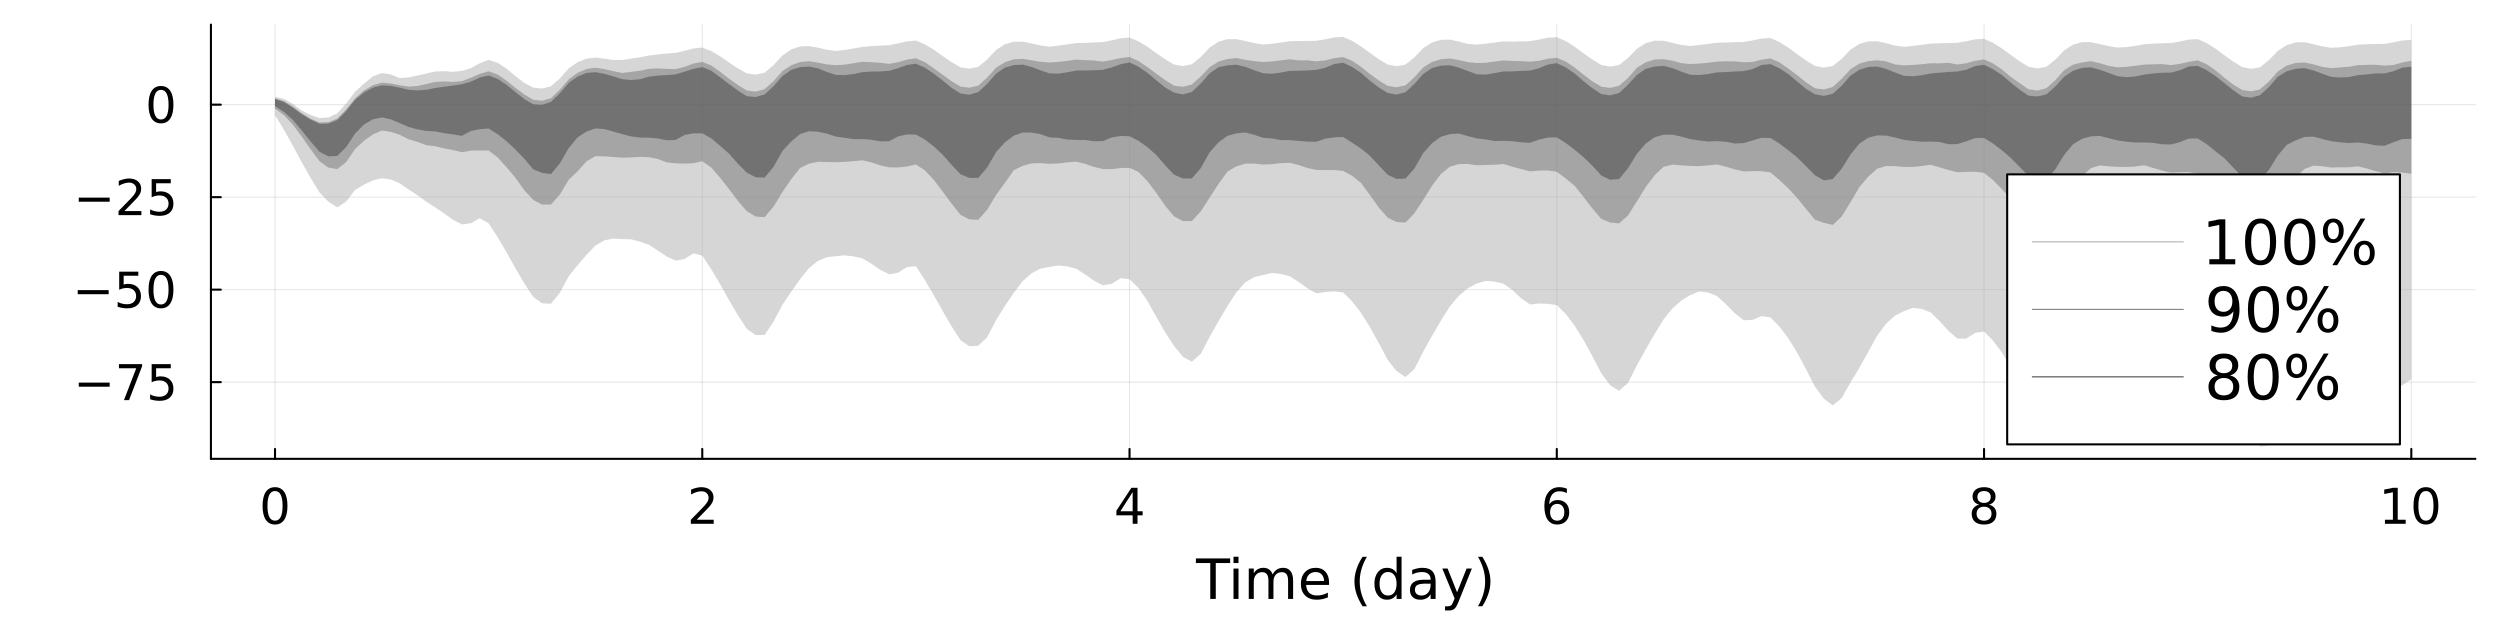 <?xml version="1.0" encoding="utf-8"?>
<svg xmlns="http://www.w3.org/2000/svg" xmlns:xlink="http://www.w3.org/1999/xlink" width="1200" height="300" viewBox="0 0 4800 1200">
<rect x="0" y="0" width="4800" height="1200" fill="#333333" stroke="none"/>
<defs>
  <clipPath id="clip530">
    <rect x="0" y="0" width="4800" height="1200"/>
  </clipPath>
</defs>
<path clip-path="url(#clip530)" d="M0 1200 L4800 1200 L4800 0 L0 0  Z" fill="#ffffff" fill-rule="evenodd" fill-opacity="1"/>
<defs>
  <clipPath id="clip531">
    <rect x="960" y="0" width="3361" height="1200"/>
  </clipPath>
</defs>
<path clip-path="url(#clip530)" d="M404.977 880.951 L4752.76 880.951 L4752.76 47.244 L404.977 47.244  Z" fill="#ffffff" fill-rule="evenodd" fill-opacity="1"/>
<defs>
  <clipPath id="clip532">
    <rect x="404" y="47" width="4349" height="835"/>
  </clipPath>
</defs>
<polyline clip-path="url(#clip532)" style="stroke:#000000; stroke-linecap:round; stroke-linejoin:round; stroke-width:2; stroke-opacity:0.1; fill:none" points="528.028,880.951 528.028,47.244 "/>
<polyline clip-path="url(#clip532)" style="stroke:#000000; stroke-linecap:round; stroke-linejoin:round; stroke-width:2; stroke-opacity:0.1; fill:none" points="1348.36,880.951 1348.36,47.244 "/>
<polyline clip-path="url(#clip532)" style="stroke:#000000; stroke-linecap:round; stroke-linejoin:round; stroke-width:2; stroke-opacity:0.1; fill:none" points="2168.7,880.951 2168.7,47.244 "/>
<polyline clip-path="url(#clip532)" style="stroke:#000000; stroke-linecap:round; stroke-linejoin:round; stroke-width:2; stroke-opacity:0.1; fill:none" points="2989.03,880.951 2989.03,47.244 "/>
<polyline clip-path="url(#clip532)" style="stroke:#000000; stroke-linecap:round; stroke-linejoin:round; stroke-width:2; stroke-opacity:0.1; fill:none" points="3809.37,880.951 3809.37,47.244 "/>
<polyline clip-path="url(#clip532)" style="stroke:#000000; stroke-linecap:round; stroke-linejoin:round; stroke-width:2; stroke-opacity:0.1; fill:none" points="4629.71,880.951 4629.71,47.244 "/>
<polyline clip-path="url(#clip532)" style="stroke:#000000; stroke-linecap:round; stroke-linejoin:round; stroke-width:2; stroke-opacity:0.1; fill:none" points="404.977,733.7 4752.76,733.7 "/>
<polyline clip-path="url(#clip532)" style="stroke:#000000; stroke-linecap:round; stroke-linejoin:round; stroke-width:2; stroke-opacity:0.1; fill:none" points="404.977,556.116 4752.76,556.116 "/>
<polyline clip-path="url(#clip532)" style="stroke:#000000; stroke-linecap:round; stroke-linejoin:round; stroke-width:2; stroke-opacity:0.1; fill:none" points="404.977,378.532 4752.76,378.532 "/>
<polyline clip-path="url(#clip532)" style="stroke:#000000; stroke-linecap:round; stroke-linejoin:round; stroke-width:2; stroke-opacity:0.1; fill:none" points="404.977,200.948 4752.76,200.948 "/>
<polyline clip-path="url(#clip530)" style="stroke:#000000; stroke-linecap:round; stroke-linejoin:round; stroke-width:4; stroke-opacity:1; fill:none" points="404.977,880.951 4752.76,880.951 "/>
<polyline clip-path="url(#clip530)" style="stroke:#000000; stroke-linecap:round; stroke-linejoin:round; stroke-width:4; stroke-opacity:1; fill:none" points="528.028,880.951 528.028,862.054 "/>
<polyline clip-path="url(#clip530)" style="stroke:#000000; stroke-linecap:round; stroke-linejoin:round; stroke-width:4; stroke-opacity:1; fill:none" points="1348.36,880.951 1348.36,862.054 "/>
<polyline clip-path="url(#clip530)" style="stroke:#000000; stroke-linecap:round; stroke-linejoin:round; stroke-width:4; stroke-opacity:1; fill:none" points="2168.7,880.951 2168.7,862.054 "/>
<polyline clip-path="url(#clip530)" style="stroke:#000000; stroke-linecap:round; stroke-linejoin:round; stroke-width:4; stroke-opacity:1; fill:none" points="2989.03,880.951 2989.03,862.054 "/>
<polyline clip-path="url(#clip530)" style="stroke:#000000; stroke-linecap:round; stroke-linejoin:round; stroke-width:4; stroke-opacity:1; fill:none" points="3809.37,880.951 3809.37,862.054 "/>
<polyline clip-path="url(#clip530)" style="stroke:#000000; stroke-linecap:round; stroke-linejoin:round; stroke-width:4; stroke-opacity:1; fill:none" points="4629.71,880.951 4629.71,862.054 "/>
<path clip-path="url(#clip530)" d="M528.028 942.789 Q520.806 942.789 517.148 949.918 Q513.537 957.002 513.537 971.261 Q513.537 985.474 517.148 992.603 Q520.806 999.687 528.028 999.687 Q535.296 999.687 538.907 992.603 Q542.565 985.474 542.565 971.261 Q542.565 957.002 538.907 949.918 Q535.296 942.789 528.028 942.789 M528.028 935.382 Q539.648 935.382 545.759 944.594 Q551.916 953.761 551.916 971.261 Q551.916 988.715 545.759 997.927 Q539.648 1007.09 528.028 1007.09 Q516.407 1007.09 510.25 997.927 Q504.139 988.715 504.139 971.261 Q504.139 953.761 510.25 944.594 Q516.407 935.382 528.028 935.382 Z" fill="#000000" fill-rule="nonzero" fill-opacity="1" /><path clip-path="url(#clip530)" d="M1337.67 997.881 L1370.31 997.881 L1370.31 1005.75 L1326.42 1005.75 L1326.42 997.881 Q1331.74 992.372 1340.91 983.113 Q1350.12 973.807 1352.48 971.122 Q1356.97 966.076 1358.73 962.604 Q1360.54 959.085 1360.54 955.705 Q1360.54 950.196 1356.65 946.724 Q1352.81 943.252 1346.6 943.252 Q1342.21 943.252 1337.3 944.78 Q1332.44 946.307 1326.88 949.409 L1326.88 939.965 Q1332.53 937.696 1337.44 936.539 Q1342.34 935.382 1346.42 935.382 Q1357.16 935.382 1363.55 940.752 Q1369.94 946.122 1369.94 955.104 Q1369.94 959.363 1368.32 963.205 Q1366.74 967.002 1362.53 972.187 Q1361.37 973.529 1355.17 979.965 Q1348.97 986.353 1337.67 997.881 Z" fill="#000000" fill-rule="nonzero" fill-opacity="1" /><path clip-path="url(#clip530)" d="M2174.72 944.78 L2151.11 981.678 L2174.72 981.678 L2174.72 944.78 M2172.26 936.631 L2184.02 936.631 L2184.02 981.678 L2193.88 981.678 L2193.88 989.455 L2184.02 989.455 L2184.02 1005.75 L2174.72 1005.75 L2174.72 989.455 L2143.51 989.455 L2143.51 980.428 L2172.26 936.631 Z" fill="#000000" fill-rule="nonzero" fill-opacity="1" /><path clip-path="url(#clip530)" d="M2989.84 967.465 Q2983.55 967.465 2979.84 971.77 Q2976.19 976.076 2976.19 983.576 Q2976.19 991.029 2979.84 995.381 Q2983.55 999.687 2989.84 999.687 Q2996.14 999.687 2999.8 995.381 Q3003.5 991.029 3003.5 983.576 Q3003.5 976.076 2999.8 971.77 Q2996.14 967.465 2989.84 967.465 M3008.41 938.159 L3008.41 946.678 Q3004.89 945.011 3001.28 944.131 Q2997.71 943.252 2994.2 943.252 Q2984.94 943.252 2980.03 949.502 Q2975.17 955.752 2974.47 968.391 Q2977.21 964.363 2981.33 962.233 Q2985.45 960.057 2990.4 960.057 Q3000.82 960.057 3006.84 966.4 Q3012.9 972.696 3012.9 983.576 Q3012.9 994.224 3006.6 1000.66 Q3000.31 1007.09 2989.84 1007.09 Q2977.85 1007.09 2971.51 997.927 Q2965.17 988.715 2965.17 971.261 Q2965.17 954.872 2972.95 945.15 Q2980.72 935.382 2993.83 935.382 Q2997.34 935.382 3000.91 936.076 Q3004.52 936.77 3008.41 938.159 Z" fill="#000000" fill-rule="nonzero" fill-opacity="1" /><path clip-path="url(#clip530)" d="M3809.37 972.928 Q3802.7 972.928 3798.86 976.492 Q3795.06 980.057 3795.06 986.307 Q3795.06 992.557 3798.86 996.122 Q3802.7 999.687 3809.37 999.687 Q3816.04 999.687 3819.88 996.122 Q3823.72 992.511 3823.72 986.307 Q3823.72 980.057 3819.88 976.492 Q3816.08 972.928 3809.37 972.928 M3800.02 968.946 Q3794 967.465 3790.62 963.344 Q3787.29 959.224 3787.29 953.298 Q3787.29 945.011 3793.17 940.196 Q3799.09 935.382 3809.37 935.382 Q3819.69 935.382 3825.57 940.196 Q3831.45 945.011 3831.45 953.298 Q3831.45 959.224 3828.07 963.344 Q3824.74 967.465 3818.77 968.946 Q3825.53 970.52 3829.28 975.104 Q3833.07 979.687 3833.07 986.307 Q3833.07 996.353 3826.92 1001.72 Q3820.81 1007.09 3809.37 1007.09 Q3797.93 1007.09 3791.78 1001.72 Q3785.67 996.353 3785.67 986.307 Q3785.67 979.687 3789.46 975.104 Q3793.26 970.52 3800.02 968.946 M3796.59 954.178 Q3796.59 959.548 3799.93 962.557 Q3803.31 965.567 3809.37 965.567 Q3815.39 965.567 3818.77 962.557 Q3822.19 959.548 3822.19 954.178 Q3822.19 948.807 3818.77 945.798 Q3815.39 942.789 3809.37 942.789 Q3803.31 942.789 3799.93 945.798 Q3796.59 948.807 3796.59 954.178 Z" fill="#000000" fill-rule="nonzero" fill-opacity="1" /><path clip-path="url(#clip530)" d="M4579.08 997.881 L4594.36 997.881 L4594.36 945.15 L4577.74 948.483 L4577.74 939.965 L4594.27 936.631 L4603.62 936.631 L4603.62 997.881 L4618.9 997.881 L4618.9 1005.75 L4579.08 1005.75 L4579.08 997.881 Z" fill="#000000" fill-rule="nonzero" fill-opacity="1" /><path clip-path="url(#clip530)" d="M4657.78 942.789 Q4650.56 942.789 4646.9 949.918 Q4643.29 957.002 4643.29 971.261 Q4643.29 985.474 4646.9 992.603 Q4650.56 999.687 4657.78 999.687 Q4665.05 999.687 4668.66 992.603 Q4672.32 985.474 4672.32 971.261 Q4672.32 957.002 4668.66 949.918 Q4665.05 942.789 4657.78 942.789 M4657.78 935.382 Q4669.4 935.382 4675.52 944.594 Q4681.67 953.761 4681.67 971.261 Q4681.67 988.715 4675.52 997.927 Q4669.4 1007.09 4657.78 1007.09 Q4646.16 1007.09 4640.01 997.927 Q4633.9 988.715 4633.9 971.261 Q4633.9 953.761 4640.01 944.594 Q4646.16 935.382 4657.78 935.382 Z" fill="#000000" fill-rule="nonzero" fill-opacity="1" /><path clip-path="url(#clip530)" d="M2296.11 1072.18 L2361.89 1072.18 L2361.89 1081.04 L2334.28 1081.04 L2334.28 1149.94 L2323.71 1149.94 L2323.71 1081.04 L2296.11 1081.04 L2296.11 1072.18 Z" fill="#000000" fill-rule="nonzero" fill-opacity="1" /><path clip-path="url(#clip530)" d="M2368.35 1091.61 L2377.93 1091.61 L2377.93 1149.94 L2368.35 1149.94 L2368.35 1091.61 M2368.35 1068.9 L2377.93 1068.9 L2377.93 1081.04 L2368.35 1081.04 L2368.35 1068.9 Z" fill="#000000" fill-rule="nonzero" fill-opacity="1" /><path clip-path="url(#clip530)" d="M2443.4 1102.81 Q2446.99 1096.35 2451.99 1093.28 Q2456.99 1090.2 2463.76 1090.2 Q2472.88 1090.2 2477.83 1096.61 Q2482.77 1102.96 2482.77 1114.74 L2482.77 1149.94 L2473.14 1149.94 L2473.14 1115.05 Q2473.14 1106.66 2470.17 1102.6 Q2467.2 1098.54 2461.11 1098.54 Q2453.66 1098.54 2449.34 1103.49 Q2445.01 1108.43 2445.01 1116.97 L2445.01 1149.94 L2435.38 1149.94 L2435.38 1115.05 Q2435.38 1106.61 2432.41 1102.6 Q2429.44 1098.54 2423.24 1098.54 Q2415.9 1098.54 2411.58 1103.54 Q2407.25 1108.49 2407.25 1116.97 L2407.25 1149.94 L2397.62 1149.94 L2397.62 1091.61 L2407.25 1091.61 L2407.25 1100.67 Q2410.53 1095.31 2415.12 1092.76 Q2419.7 1090.2 2426 1090.2 Q2432.36 1090.2 2436.78 1093.43 Q2441.26 1096.66 2443.4 1102.81 Z" fill="#000000" fill-rule="nonzero" fill-opacity="1" /><path clip-path="url(#clip530)" d="M2551.78 1118.38 L2551.78 1123.07 L2507.72 1123.07 Q2508.35 1132.96 2513.66 1138.17 Q2519.02 1143.33 2528.55 1143.33 Q2534.08 1143.33 2539.23 1141.97 Q2544.44 1140.62 2549.54 1137.91 L2549.54 1146.97 Q2544.39 1149.16 2538.97 1150.31 Q2533.55 1151.45 2527.98 1151.45 Q2514.02 1151.45 2505.85 1143.33 Q2497.72 1135.2 2497.72 1121.35 Q2497.72 1107.03 2505.43 1098.64 Q2513.19 1090.2 2526.31 1090.2 Q2538.09 1090.2 2544.91 1097.81 Q2551.78 1105.36 2551.78 1118.38 M2542.2 1115.57 Q2542.1 1107.7 2537.77 1103.02 Q2533.5 1098.33 2526.42 1098.33 Q2518.4 1098.33 2513.55 1102.86 Q2508.76 1107.39 2508.03 1115.62 L2542.2 1115.57 Z" fill="#000000" fill-rule="nonzero" fill-opacity="1" /><path clip-path="url(#clip530)" d="M2624.44 1069.01 Q2617.46 1080.99 2614.07 1092.7 Q2610.69 1104.42 2610.69 1116.45 Q2610.69 1128.49 2614.07 1140.31 Q2617.51 1152.08 2624.44 1164.01 L2616.11 1164.01 Q2608.29 1151.77 2604.39 1139.94 Q2600.53 1128.12 2600.53 1116.45 Q2600.53 1104.84 2604.39 1093.07 Q2608.24 1081.3 2616.11 1069.01 L2624.44 1069.01 Z" fill="#000000" fill-rule="nonzero" fill-opacity="1" /><path clip-path="url(#clip530)" d="M2681.42 1100.46 L2681.42 1068.9 L2691 1068.9 L2691 1149.94 L2681.42 1149.94 L2681.42 1141.19 Q2678.4 1146.4 2673.76 1148.95 Q2669.18 1151.45 2662.72 1151.45 Q2652.15 1151.45 2645.48 1143.02 Q2638.87 1134.58 2638.87 1120.83 Q2638.87 1107.08 2645.48 1098.64 Q2652.15 1090.2 2662.72 1090.2 Q2669.18 1090.2 2673.76 1092.76 Q2678.4 1095.26 2681.42 1100.46 M2648.76 1120.83 Q2648.76 1131.4 2653.08 1137.44 Q2657.46 1143.43 2665.06 1143.43 Q2672.67 1143.43 2677.04 1137.44 Q2681.42 1131.4 2681.42 1120.83 Q2681.42 1110.26 2677.04 1104.27 Q2672.67 1098.23 2665.06 1098.23 Q2657.46 1098.23 2653.08 1104.27 Q2648.76 1110.26 2648.76 1120.83 Z" fill="#000000" fill-rule="nonzero" fill-opacity="1" /><path clip-path="url(#clip530)" d="M2737.25 1120.62 Q2725.64 1120.62 2721.16 1123.28 Q2716.68 1125.93 2716.68 1132.34 Q2716.68 1137.44 2720.01 1140.46 Q2723.4 1143.43 2729.18 1143.43 Q2737.15 1143.43 2741.94 1137.81 Q2746.78 1132.13 2746.78 1122.76 L2746.78 1120.62 L2737.25 1120.62 M2756.37 1116.66 L2756.37 1149.94 L2746.78 1149.94 L2746.78 1141.09 Q2743.5 1146.4 2738.61 1148.95 Q2733.71 1151.45 2726.63 1151.45 Q2717.67 1151.45 2712.36 1146.45 Q2707.1 1141.4 2707.1 1132.96 Q2707.1 1123.12 2713.66 1118.12 Q2720.27 1113.12 2733.34 1113.12 L2746.78 1113.12 L2746.78 1112.18 Q2746.78 1105.57 2742.41 1101.98 Q2738.08 1098.33 2730.22 1098.33 Q2725.22 1098.33 2720.48 1099.53 Q2715.74 1100.73 2711.37 1103.12 L2711.37 1094.27 Q2716.63 1092.24 2721.57 1091.25 Q2726.52 1090.2 2731.21 1090.2 Q2743.87 1090.2 2750.12 1096.77 Q2756.37 1103.33 2756.37 1116.66 Z" fill="#000000" fill-rule="nonzero" fill-opacity="1" /><path clip-path="url(#clip530)" d="M2800.38 1155.36 Q2796.31 1165.78 2792.46 1168.95 Q2788.61 1172.13 2782.15 1172.13 L2774.49 1172.13 L2774.49 1164.11 L2780.12 1164.11 Q2784.07 1164.11 2786.26 1162.24 Q2788.45 1160.36 2791.11 1153.38 L2792.82 1149.01 L2769.23 1091.61 L2779.39 1091.61 L2797.62 1137.24 L2815.84 1091.61 L2826 1091.61 L2800.38 1155.36 Z" fill="#000000" fill-rule="nonzero" fill-opacity="1" /><path clip-path="url(#clip530)" d="M2837.72 1069.01 L2846.05 1069.01 Q2853.87 1081.3 2857.72 1093.07 Q2861.63 1104.84 2861.63 1116.45 Q2861.63 1128.12 2857.72 1139.94 Q2853.87 1151.77 2846.05 1164.01 L2837.72 1164.01 Q2844.65 1152.08 2848.03 1140.31 Q2851.47 1128.49 2851.47 1116.45 Q2851.47 1104.42 2848.03 1092.7 Q2844.65 1080.99 2837.72 1069.01 Z" fill="#000000" fill-rule="nonzero" fill-opacity="1" /><polyline clip-path="url(#clip530)" style="stroke:#000000; stroke-linecap:round; stroke-linejoin:round; stroke-width:4; stroke-opacity:1; fill:none" points="404.977,880.951 404.977,47.244 "/>
<polyline clip-path="url(#clip530)" style="stroke:#000000; stroke-linecap:round; stroke-linejoin:round; stroke-width:4; stroke-opacity:1; fill:none" points="404.977,733.7 423.875,733.7 "/>
<polyline clip-path="url(#clip530)" style="stroke:#000000; stroke-linecap:round; stroke-linejoin:round; stroke-width:4; stroke-opacity:1; fill:none" points="404.977,556.116 423.875,556.116 "/>
<polyline clip-path="url(#clip530)" style="stroke:#000000; stroke-linecap:round; stroke-linejoin:round; stroke-width:4; stroke-opacity:1; fill:none" points="404.977,378.532 423.875,378.532 "/>
<polyline clip-path="url(#clip530)" style="stroke:#000000; stroke-linecap:round; stroke-linejoin:round; stroke-width:4; stroke-opacity:1; fill:none" points="404.977,200.948 423.875,200.948 "/>
<path clip-path="url(#clip530)" d="M151.219 734.603 L210.571 734.603 L210.571 742.473 L151.219 742.473 L151.219 734.603 Z" fill="#000000" fill-rule="nonzero" fill-opacity="1" /><path clip-path="url(#clip530)" d="M228.395 699.14 L272.839 699.14 L272.839 703.121 L247.746 768.26 L237.978 768.26 L261.589 707.01 L228.395 707.01 L228.395 699.14 Z" fill="#000000" fill-rule="nonzero" fill-opacity="1" /><path clip-path="url(#clip530)" d="M291.172 699.14 L327.885 699.14 L327.885 707.01 L299.737 707.01 L299.737 723.955 Q301.774 723.26 303.811 722.936 Q305.848 722.566 307.885 722.566 Q319.459 722.566 326.218 728.908 Q332.977 735.251 332.977 746.084 Q332.977 757.241 326.033 763.445 Q319.089 769.603 306.45 769.603 Q302.098 769.603 297.561 768.862 Q293.07 768.121 288.255 766.64 L288.255 757.241 Q292.422 759.51 296.866 760.621 Q301.311 761.732 306.265 761.732 Q314.274 761.732 318.95 757.519 Q323.626 753.306 323.626 746.084 Q323.626 738.862 318.95 734.649 Q314.274 730.436 306.265 730.436 Q302.515 730.436 298.765 731.269 Q295.061 732.103 291.172 733.862 L291.172 699.14 Z" fill="#000000" fill-rule="nonzero" fill-opacity="1" /><path clip-path="url(#clip530)" d="M149.228 557.019 L208.58 557.019 L208.58 564.889 L149.228 564.889 L149.228 557.019 Z" fill="#000000" fill-rule="nonzero" fill-opacity="1" /><path clip-path="url(#clip530)" d="M228.858 521.556 L265.57 521.556 L265.57 529.426 L237.422 529.426 L237.422 546.37 Q239.459 545.676 241.496 545.352 Q243.533 544.982 245.57 544.982 Q257.144 544.982 263.904 551.324 Q270.663 557.667 270.663 568.5 Q270.663 579.657 263.718 585.861 Q256.774 592.018 244.135 592.018 Q239.783 592.018 235.246 591.278 Q230.756 590.537 225.941 589.055 L225.941 579.657 Q230.108 581.926 234.552 583.037 Q238.996 584.148 243.95 584.148 Q251.959 584.148 256.635 579.935 Q261.311 575.722 261.311 568.5 Q261.311 561.278 256.635 557.065 Q251.959 552.852 243.95 552.852 Q240.2 552.852 236.45 553.685 Q232.746 554.519 228.858 556.278 L228.858 521.556 Z" fill="#000000" fill-rule="nonzero" fill-opacity="1" /><path clip-path="url(#clip530)" d="M309.089 527.713 Q301.866 527.713 298.209 534.843 Q294.598 541.926 294.598 556.185 Q294.598 570.398 298.209 577.528 Q301.866 584.611 309.089 584.611 Q316.357 584.611 319.968 577.528 Q323.626 570.398 323.626 556.185 Q323.626 541.926 319.968 534.843 Q316.357 527.713 309.089 527.713 M309.089 520.306 Q320.709 520.306 326.82 529.519 Q332.977 538.685 332.977 556.185 Q332.977 573.639 326.82 582.852 Q320.709 592.018 309.089 592.018 Q297.468 592.018 291.311 582.852 Q285.2 573.639 285.2 556.185 Q285.2 538.685 291.311 529.519 Q297.468 520.306 309.089 520.306 Z" fill="#000000" fill-rule="nonzero" fill-opacity="1" /><path clip-path="url(#clip530)" d="M151.219 379.434 L210.571 379.434 L210.571 387.305 L151.219 387.305 L151.219 379.434 Z" fill="#000000" fill-rule="nonzero" fill-opacity="1" /><path clip-path="url(#clip530)" d="M238.811 405.221 L271.45 405.221 L271.45 413.092 L227.561 413.092 L227.561 405.221 Q232.885 399.712 242.052 390.453 Q251.265 381.147 253.626 378.462 Q258.117 373.416 259.876 369.944 Q261.681 366.425 261.681 363.046 Q261.681 357.536 257.793 354.064 Q253.95 350.592 247.746 350.592 Q243.348 350.592 238.441 352.12 Q233.58 353.648 228.024 356.749 L228.024 347.305 Q233.672 345.036 238.58 343.879 Q243.487 342.722 247.561 342.722 Q258.302 342.722 264.691 348.092 Q271.08 353.462 271.08 362.444 Q271.08 366.703 269.459 370.546 Q267.885 374.342 263.672 379.527 Q262.515 380.87 256.311 387.305 Q250.107 393.694 238.811 405.221 Z" fill="#000000" fill-rule="nonzero" fill-opacity="1" /><path clip-path="url(#clip530)" d="M291.172 343.972 L327.885 343.972 L327.885 351.842 L299.737 351.842 L299.737 368.786 Q301.774 368.092 303.811 367.768 Q305.848 367.397 307.885 367.397 Q319.459 367.397 326.218 373.74 Q332.977 380.083 332.977 390.916 Q332.977 402.073 326.033 408.277 Q319.089 414.434 306.45 414.434 Q302.098 414.434 297.561 413.694 Q293.07 412.953 288.255 411.471 L288.255 402.073 Q292.422 404.342 296.866 405.453 Q301.311 406.564 306.265 406.564 Q314.274 406.564 318.95 402.351 Q323.626 398.138 323.626 390.916 Q323.626 383.694 318.95 379.481 Q314.274 375.268 306.265 375.268 Q302.515 375.268 298.765 376.101 Q295.061 376.934 291.172 378.694 L291.172 343.972 Z" fill="#000000" fill-rule="nonzero" fill-opacity="1" /><path clip-path="url(#clip530)" d="M309.089 172.545 Q301.866 172.545 298.209 179.674 Q294.598 186.758 294.598 201.017 Q294.598 215.23 298.209 222.359 Q301.866 229.443 309.089 229.443 Q316.357 229.443 319.968 222.359 Q323.626 215.23 323.626 201.017 Q323.626 186.758 319.968 179.674 Q316.357 172.545 309.089 172.545 M309.089 165.138 Q320.709 165.138 326.82 174.35 Q332.977 183.517 332.977 201.017 Q332.977 218.471 326.82 227.683 Q320.709 236.85 309.089 236.85 Q297.468 236.85 291.311 227.683 Q285.2 218.471 285.2 201.017 Q285.2 183.517 291.311 174.35 Q297.468 165.138 309.089 165.138 Z" fill="#000000" fill-rule="nonzero" fill-opacity="1" /><path clip-path="url(#clip532)" d="M528.028 221.076 L545.118 249.175 L562.208 279.57 L579.299 311.381 L596.389 341.784 L613.479 369.496 L630.57 387.366 L647.66 398.085 L664.75 386.988 L681.841 364.602 L698.931 354.512 L716.021 346.384 L733.112 342.205 L750.202 344.608 L767.292 351.919 L784.383 363.718 L801.473 374.787 L818.563 387.343 L835.654 398.244 L852.744 409.792 L869.834 421.994 L886.925 430.907 L904.015 428.633 L921.105 418.889 L938.195 428.777 L955.286 455.137 L972.376 484.046 L989.466 514.636 L1006.56 543.98 L1023.65 569.838 L1040.74 582.271 L1057.83 583.253 L1074.92 562.116 L1092.01 530.157 L1109.1 509.067 L1126.19 489.244 L1143.28 471.326 L1160.37 461.402 L1177.46 458.025 L1194.55 459.085 L1211.64 459.427 L1228.73 463.974 L1245.82 469.969 L1262.91 481.089 L1280 492.354 L1297.09 500.515 L1314.18 497.32 L1331.27 486.465 L1348.36 490.759 L1365.45 516.774 L1382.54 545.432 L1399.63 575.866 L1416.72 605.049 L1433.81 631.175 L1450.91 643.266 L1468 643.084 L1485.09 617.666 L1502.18 585.24 L1519.27 559.95 L1536.36 535.627 L1553.45 514.507 L1570.54 500.857 L1587.63 493.877 L1604.72 491.885 L1621.81 490.204 L1638.9 492.299 L1655.99 496.128 L1673.08 506.421 L1690.17 518.063 L1707.26 526.653 L1724.35 523.64 L1741.44 512.665 L1758.53 511.293 L1775.62 537.479 L1792.71 566.28 L1809.8 596.897 L1826.89 626.33 L1843.98 652.811 L1861.07 664.87 L1878.16 663.851 L1895.25 647.68 L1912.34 614.811 L1929.43 587.399 L1946.52 562.31 L1963.61 539.724 L1980.71 524.556 L1997.8 515.782 L2014.89 512.49 L2031.98 509.739 L2049.07 511.61 L2066.16 515.933 L2083.25 526.834 L2100.34 538.85 L2117.43 547.791 L2134.52 544.906 L2151.61 534.184 L2168.7 536.09 L2185.79 552.768 L2202.88 577.408 L2219.97 608.135 L2237.06 637.75 L2254.15 664.211 L2271.24 685.035 L2288.33 694.43 L2305.42 679.451 L2322.51 646.636 L2339.6 616.57 L2356.69 587.586 L2373.78 561.332 L2390.87 542.189 L2407.96 532.032 L2425.05 528.015 L2442.14 524.112 L2459.23 526.079 L2476.32 530.388 L2493.42 541.273 L2510.51 553.782 L2527.6 563.201 L2544.69 560.58 L2561.78 559.451 L2578.87 561.502 L2595.96 578.389 L2613.05 600.463 L2630.14 627.916 L2647.23 658.61 L2664.32 690.934 L2681.41 712.407 L2698.5 723.83 L2715.59 708.715 L2732.68 674.923 L2749.77 644.333 L2766.86 614.942 L2783.95 588.004 L2801.04 567.844 L2818.13 553.548 L2835.22 544.325 L2852.31 539.435 L2869.4 540.67 L2886.49 544.655 L2903.58 556.633 L2920.67 572.734 L2937.76 584.676 L2954.85 582.74 L2971.94 583.375 L2989.03 585.685 L3006.12 602.794 L3023.22 625.047 L3040.31 652.799 L3057.4 683.95 L3074.49 716.858 L3091.58 739.65 L3108.67 750.408 L3125.76 735.244 L3142.85 701.436 L3159.94 670.704 L3177.03 640.885 L3194.12 613.152 L3211.21 591.999 L3228.3 576.989 L3245.39 566.525 L3262.48 559.637 L3279.57 561.553 L3296.66 568.347 L3313.75 583.981 L3330.84 601.51 L3347.93 614.902 L3365.02 614.024 L3382.11 606.971 L3399.2 609.448 L3416.29 626.713 L3433.38 649.112 L3450.47 677.107 L3467.56 708.724 L3484.65 742.419 L3501.74 765.445 L3518.83 778.387 L3535.92 764.342 L3553.02 734.227 L3570.11 705.942 L3587.2 675.219 L3604.29 644.417 L3621.38 621.372 L3638.47 606.024 L3655.56 597.408 L3672.65 591.099 L3689.74 593.061 L3706.83 599.815 L3723.92 616.352 L3741.01 635.138 L3758.1 649.936 L3775.19 650.09 L3792.28 639.126 L3809.37 636.399 L3826.46 653.883 L3843.55 676.483 L3860.64 704.789 L3877.73 736.904 L3894.82 771.318 L3911.91 795.009 L3929 807.168 L3946.09 801.387 L3963.18 776.308 L3980.27 748.405 L3997.36 717.016 L4014.45 685.579 L4031.54 661.229 L4048.63 644.154 L4065.72 633.517 L4082.82 627.271 L4099.91 629.397 L4117 637.737 L4134.09 655.834 L4151.18 676.39 L4168.27 693.005 L4185.36 694.482 L4202.45 684.104 L4219.54 672.791 L4236.63 680.391 L4253.72 702.787 L4270.81 731.458 L4287.9 764.144 L4304.99 799.329 L4322.08 831.932 L4339.17 857.356 L4356.26 855.132 L4373.35 830.278 L4390.44 802.412 L4407.53 770.701 L4424.62 738.253 L4441.71 712.102 L4458.8 693.299 L4475.89 681.828 L4492.98 674.11 L4510.07 675.561 L4527.16 684.448 L4544.25 704.525 L4561.34 727.281 L4578.43 746.079 L4595.52 749.091 L4612.62 739.443 L4629.71 728.102 L4629.71 76.721 L4612.62 77.658 L4595.52 81.269 L4578.43 84.13 L4561.34 84.49 L4544.25 84.886 L4527.16 85.71 L4510.07 88.727 L4492.98 90.754 L4475.89 91.75 L4458.8 88.949 L4441.71 84.824 L4424.62 81.136 L4407.53 81.409 L4390.44 86.595 L4373.35 97.75 L4356.26 115.552 L4339.17 129.205 L4322.08 132.086 L4304.99 128.759 L4287.9 118.238 L4270.81 106 L4253.72 93.38 L4236.63 82.617 L4219.54 75.057 L4202.45 76.013 L4185.36 79.659 L4168.27 82.569 L4151.18 83.007 L4134.09 83.669 L4117 84.852 L4099.91 88.103 L4082.82 90.394 L4065.72 91.319 L4048.63 88.511 L4031.54 84.687 L4014.45 80.92 L3997.36 80.826 L3980.27 85.677 L3963.18 96.809 L3946.09 114.631 L3929 128.322 L3911.91 131.351 L3894.82 128.128 L3877.73 117.664 L3860.64 105.462 L3843.55 92.865 L3826.46 82.111 L3809.37 74.532 L3792.28 75.552 L3775.19 79.232 L3758.1 82.192 L3741.01 82.637 L3723.92 83.093 L3706.83 83.716 L3689.74 85.952 L3672.65 88.139 L3655.56 89.85 L3638.47 87.496 L3621.38 82.951 L3604.29 79.289 L3587.2 79.318 L3570.11 84.271 L3553.02 95.313 L3535.92 113.116 L3518.83 126.853 L3501.74 129.802 L3484.65 126.527 L3467.56 116.063 L3450.47 103.88 L3433.38 91.292 L3416.29 80.565 L3399.2 73.001 L3382.11 73.995 L3365.02 77.674 L3347.93 80.638 L3330.84 81.04 L3313.75 81.685 L3296.66 82.05 L3279.57 84.299 L3262.48 86.433 L3245.39 88.16 L3228.3 86.29 L3211.21 82.288 L3194.12 78.352 L3177.03 78.114 L3159.94 82.808 L3142.85 93.652 L3125.76 111.344 L3108.67 124.829 L3091.58 127.873 L3074.49 124.725 L3057.4 114.329 L3040.31 102.198 L3023.22 89.655 L3006.12 78.929 L2989.03 71.358 L2971.94 72.341 L2954.85 75.993 L2937.76 78.957 L2920.67 79.34 L2903.58 79.812 L2886.49 79.45 L2869.4 81.704 L2852.31 83.859 L2835.22 85.616 L2818.13 84.278 L2801.04 79.779 L2783.95 76.129 L2766.86 76.421 L2749.77 81.461 L2732.68 92.214 L2715.59 110.24 L2698.5 124.057 L2681.41 127.117 L2664.32 123.916 L2647.23 113.559 L2630.14 101.504 L2613.05 89.021 L2595.96 78.374 L2578.87 70.84 L2561.78 71.834 L2544.69 75.46 L2527.6 78.332 L2510.51 78.603 L2493.42 78.806 L2476.32 79.197 L2459.23 81.637 L2442.14 84.006 L2425.05 85.563 L2407.96 82.597 L2390.87 78.762 L2373.78 75.168 L2356.69 75.28 L2339.6 80.016 L2322.51 91.416 L2305.42 109.531 L2288.33 123.526 L2271.24 126.794 L2254.15 123.897 L2237.06 113.78 L2219.97 101.917 L2202.88 89.678 L2185.79 79.359 L2168.7 72.209 L2151.61 73.521 L2134.52 77.495 L2117.43 80.784 L2100.34 81.539 L2083.25 82.287 L2066.16 82.693 L2049.07 85.226 L2031.98 87.633 L2014.89 89.614 L1997.8 87.289 L1980.71 83.419 L1963.61 79.927 L1946.52 80.133 L1929.43 84.81 L1912.34 96.14 L1895.25 114.287 L1878.16 128.37 L1861.07 131.886 L1843.98 129.184 L1826.89 119.186 L1809.8 107.452 L1792.71 95.303 L1775.62 85.011 L1758.53 77.861 L1741.44 79.265 L1724.35 83.357 L1707.26 86.704 L1690.17 87.532 L1673.08 88.529 L1655.99 89.999 L1638.9 93.115 L1621.81 95.923 L1604.72 97.904 L1587.63 95.524 L1570.54 91.536 L1553.45 88.556 L1536.36 89.177 L1519.27 94.733 L1502.18 106.611 L1485.09 125.147 L1468 139.563 L1450.91 143.323 L1433.81 140.864 L1416.72 131.208 L1399.63 119.79 L1382.54 107.957 L1365.45 97.974 L1348.36 91.253 L1331.27 93.06 L1314.18 97.582 L1297.09 101.416 L1280 102.813 L1262.91 104.463 L1245.82 106.6 L1228.73 109.993 L1211.64 112.579 L1194.55 115.12 L1177.46 115.114 L1160.37 112.583 L1143.28 110.593 L1126.19 112.632 L1109.1 119.28 L1092.01 131.297 L1074.92 150.598 L1057.83 165.668 L1040.74 170.042 L1023.65 168.171 L1006.56 159.102 L989.466 145.957 L972.376 131.661 L955.286 120.427 L938.195 115.059 L921.105 121.405 L904.015 130.864 L886.925 136.053 L869.834 137.9 L852.744 136.637 L835.654 137.19 L818.563 141.191 L801.473 145.102 L784.383 148.678 L767.292 149.807 L750.202 142.923 L733.112 140.185 L716.021 146.66 L698.931 160.536 L681.841 176.066 L664.75 198.567 L647.66 217.527 L630.57 225.593 L613.479 226.596 L596.389 220.593 L579.299 212.181 L562.208 199.491 L545.118 189.874 L528.028 185.866  Z" fill="#aeaeae" fill-rule="evenodd" fill-opacity="0.5"/>
<polyline clip-path="url(#clip532)" style="stroke:#aeaeae; stroke-linecap:round; stroke-linejoin:round; stroke-width:0; stroke-opacity:1; fill:none" points="528.028,198.486 545.118,202.922 562.208,209.321 579.299,216.757 596.389,223.86 613.479,229.857 630.57,231.387 647.66,229.037 664.75,220.356 681.841,209.144 698.931,201.826 716.021,197.332 733.112,195.493 750.202,196.521 767.292,199.079 784.383,201.911 801.473,203.274 818.563,203.866 835.654,203.365 852.744,203.562 869.834,203.705 886.925,203.568 904.015,201.531 921.105,198.759 938.195,197.564 955.286,201.751 972.376,208.017 989.466,215.404 1006.56,222.501 1023.65,228.525 1040.74,230.09 1057.83,227.743 1074.92,218.869 1092.01,207.474 1109.1,200 1126.19,195.49 1143.28,193.686 1160.37,194.746 1177.46,197.301 1194.55,200.048 1211.64,201.362 1228.73,201.915 1245.82,201.411 1262.91,201.686 1280,201.961 1297.09,201.948 1314.18,200.025 1331.27,197.355 1348.36,196.249 1365.45,200.522 1382.54,206.869 1399.63,214.335 1416.72,221.501 1433.81,227.602 1450.91,229.232 1468,226.932 1485.09,218.024 1502.18,206.591 1519.27,199.085 1536.36,194.561 1553.45,192.731 1570.54,193.787 1587.63,196.335 1604.72,199.091 1621.81,200.422 1638.9,200.996 1655.99,200.515 1673.08,200.835 1690.17,201.186 1707.26,201.247 1724.35,199.393 1741.44,196.777 1758.53,195.718 1775.62,200.035 1792.71,206.424 1809.8,213.929 1826.89,221.141 1843.98,227.295 1861.07,228.964 1878.16,226.687 1895.25,217.81 1912.34,206.389 1929.43,198.898 1946.52,194.363 1963.61,192.552 1980.71,193.62 1997.8,196.2 2014.89,198.967 2031.98,200.295 2049.07,200.872 2066.16,200.408 2083.25,200.779 2100.34,201.162 2117.43,201.263 2134.52,199.443 2151.61,196.859 2168.7,195.827 2185.79,200.173 2202.88,206.59 2219.97,214.113 2237.06,221.363 2254.15,227.548 2271.24,229.271 2288.33,227.035 2305.42,218.178 2322.51,206.771 2339.6,199.268 2356.69,194.755 2373.78,192.955 2390.87,194.022 2407.96,196.595 2425.05,199.347 2442.14,200.674 2459.23,201.266 2476.32,200.843 2493.42,201.233 2510.51,201.638 2527.6,201.758 2544.69,199.953 2561.78,197.386 2578.87,196.368 2595.96,200.729 2613.05,207.154 2630.14,214.7 2647.23,221.966 2664.32,228.171 2681.41,229.904 2698.5,227.706 2715.59,218.903 2732.68,207.488 2749.77,200 2766.86,195.49 2783.95,193.662 2801.04,194.714 2818.13,197.269 2835.22,200.019 2852.31,201.338 2869.4,201.91 2886.49,201.465 2903.58,201.862 2920.67,202.268 2937.76,202.392 2954.85,200.593 2971.94,198.03 2989.03,197.013 3006.12,201.375 3023.22,207.808 3040.31,215.362 3057.4,222.635 3074.49,228.851 3091.58,230.601 3108.67,228.397 3125.76,219.583 3142.85,208.175 3159.94,200.687 3177.03,196.17 3194.12,194.322 3211.21,195.36 3228.3,197.903 3245.39,200.634 3262.48,201.947 3279.57,202.514 3296.66,202.057 3313.75,202.442 3330.84,202.856 3347.93,203.002 3365.02,201.22 3382.11,198.669 3399.2,197.658 3416.29,202.029 3433.38,208.467 3450.47,216.03 3467.56,223.32 3484.65,229.553 3501.74,231.312 3518.83,229.148 3535.92,220.346 3553.02,208.951 3570.11,201.447 3587.2,196.927 3604.29,195.088 3621.38,196.118 3638.47,198.649 3655.56,201.383 3672.65,202.683 3689.74,203.232 3706.83,202.776 3723.92,203.168 3741.01,203.581 3758.1,203.724 3775.19,201.945 3792.28,199.393 3809.37,198.383 3826.46,202.758 3843.55,209.203 3860.64,216.773 3877.73,224.068 3894.82,230.311 3911.91,232.088 3929,229.903 3946.09,221.106 3963.18,209.696 3980.27,202.19 3997.36,197.663 4014.45,195.82 4031.54,196.838 4048.63,199.356 4065.72,202.06 4082.82,203.333 4099.91,203.882 4117,203.415 4134.09,203.787 4151.18,204.209 4168.27,204.353 4185.36,202.584 4202.45,200.034 4219.54,199.024 4236.63,203.396 4253.72,209.838 4270.81,217.406 4287.9,224.704 4304.99,230.952 4322.08,232.731 4339.17,230.554 4356.26,221.764 4373.35,210.391 4390.44,202.894 4407.53,198.339 4424.62,196.461 4441.71,197.459 4458.8,199.962 4475.89,202.65 4492.98,203.917 4510.07,204.479 4527.16,204.018 4544.25,204.401 4561.34,204.821 4578.43,204.971 4595.52,203.202 4612.62,200.654 4629.71,199.647 "/>
<path clip-path="url(#clip532)" d="M528.028 208.422 L545.118 221.011 L562.208 239.158 L579.299 262.015 L596.389 286.494 L613.479 309.531 L630.57 321.753 L647.66 324.674 L664.75 311.061 L681.841 286.113 L698.931 270.218 L716.021 258.05 L733.112 250.63 L750.202 253.194 L767.292 258.658 L784.383 267.397 L801.473 272.358 L818.563 278.74 L835.654 280.821 L852.744 284.975 L869.834 288.104 L886.925 292.258 L904.015 289.113 L921.105 288.803 L938.195 289.019 L955.286 302 L972.376 320.822 L989.466 341.024 L1006.56 365.037 L1023.65 383.747 L1040.74 392.85 L1057.83 392.694 L1074.92 373.434 L1092.01 345.086 L1109.1 328.663 L1126.19 309.63 L1143.28 299.729 L1160.37 300.196 L1177.46 301.408 L1194.55 302.752 L1211.64 302.296 L1228.73 301.198 L1245.82 301.752 L1262.91 305.212 L1280 311.644 L1297.09 313.477 L1314.18 314.085 L1331.27 313.395 L1348.36 309.533 L1365.45 321.552 L1382.54 341.045 L1399.63 362.864 L1416.72 385.691 L1433.81 405.431 L1450.91 415.783 L1468 416.981 L1485.09 396.871 L1502.18 368.752 L1519.27 343.822 L1536.36 322.403 L1553.45 314.125 L1570.54 310.627 L1587.63 311.048 L1604.72 311.542 L1621.81 310.744 L1638.9 309.344 L1655.99 307.768 L1673.08 311.825 L1690.17 317.46 L1707.26 321.307 L1724.35 321.373 L1741.44 319.736 L1758.53 315.709 L1775.62 326.945 L1792.71 345.017 L1809.8 367.633 L1826.89 390.648 L1843.98 412.216 L1861.07 421.169 L1878.16 422.039 L1895.25 402.843 L1912.34 374.653 L1929.43 350.957 L1946.52 326.772 L1963.61 318.347 L1980.71 313.613 L1997.8 313.102 L2014.89 314.597 L2031.98 313.838 L2049.07 311.738 L2066.16 310.397 L2083.25 314.557 L2100.34 320.506 L2117.43 324.453 L2134.52 324.775 L2151.61 322.558 L2168.7 322.253 L2185.79 329.976 L2202.88 347.614 L2219.97 370.247 L2237.06 394.911 L2254.15 415.225 L2271.24 424.603 L2288.33 424.407 L2305.42 405.918 L2322.51 379.342 L2339.6 353.023 L2356.69 329.443 L2373.78 319.491 L2390.87 314.178 L2407.96 313.993 L2425.05 315.903 L2442.14 315.196 L2459.23 313.26 L2476.32 312.578 L2493.42 316.83 L2510.51 322.603 L2527.6 326.268 L2544.69 326.535 L2561.78 326.457 L2578.87 328.103 L2595.96 337.485 L2613.05 351.079 L2630.14 374.266 L2647.23 398.389 L2664.32 417.754 L2681.41 426.242 L2698.5 427.201 L2715.59 409.575 L2732.68 383.692 L2749.77 356.068 L2766.86 333.634 L2783.95 320.052 L2801.04 315.117 L2818.13 314.843 L2835.22 317.335 L2852.31 316.764 L2869.4 316.313 L2886.49 314.889 L2903.58 320.01 L2920.67 324.558 L2937.76 329.165 L2954.85 327.547 L2971.94 327.342 L2989.03 329.767 L3006.12 342.573 L3023.22 356.655 L3040.31 378.083 L3057.4 400.263 L3074.49 420.262 L3091.58 427.266 L3108.67 428.871 L3125.76 413.674 L3142.85 386.543 L3159.94 358.782 L3177.03 336.314 L3194.12 320.196 L3211.21 316.035 L3228.3 317.55 L3245.39 318.555 L3262.48 318.928 L3279.57 317.534 L3296.66 315.827 L3313.75 320.053 L3330.84 325.111 L3347.93 329.144 L3365.02 328.598 L3382.11 328.667 L3399.2 330.997 L3416.29 345.4 L3433.38 361.421 L3450.47 379.874 L3467.56 401.061 L3484.65 421.808 L3501.74 427.722 L3518.83 431.868 L3535.92 415.838 L3553.02 388.216 L3570.11 358.942 L3587.2 338.935 L3604.29 323.849 L3621.38 318.713 L3638.47 319.04 L3655.56 320.516 L3672.65 320.571 L3689.74 318.73 L3706.83 316.283 L3723.92 321.333 L3741.01 326.329 L3758.1 330.629 L3775.19 329.954 L3792.28 329.615 L3809.37 331.938 L3826.46 345.583 L3843.55 362.893 L3860.64 381.766 L3877.73 402.009 L3894.82 423.028 L3911.91 429.791 L3929 432.303 L3946.09 415.426 L3963.18 386.288 L3980.27 359.407 L3997.36 338.549 L4014.45 322.915 L4031.54 317.562 L4048.63 319.335 L4065.72 320.41 L4082.82 320.521 L4099.91 319.682 L4117 317.327 L4134.09 322.489 L4151.18 327.433 L4168.27 331.509 L4185.36 330.418 L4202.45 330.395 L4219.54 333.549 L4236.63 345.161 L4253.72 362.386 L4270.81 382.973 L4287.9 401.58 L4304.99 424.416 L4322.08 432.594 L4339.17 431.482 L4356.26 414.52 L4373.35 385.973 L4390.44 360.932 L4407.53 340.671 L4424.62 324.42 L4441.71 318.093 L4458.8 319.175 L4475.89 321.682 L4492.98 321.144 L4510.07 321.21 L4527.16 319.302 L4544.25 323.556 L4561.34 328.535 L4578.43 333.117 L4595.52 330.551 L4612.62 331.191 L4629.71 333.598 L4629.71 116.791 L4612.62 119.848 L4595.52 124.78 L4578.43 125.932 L4561.34 124.324 L4544.25 124.506 L4527.16 125.097 L4510.07 128.183 L4492.98 129.403 L4475.89 130.806 L4458.8 128.466 L4441.71 123.425 L4424.62 119.964 L4407.53 120.859 L4390.44 126.024 L4373.35 137.24 L4356.26 156.502 L4339.17 171.611 L4322.08 175.313 L4304.99 172.801 L4287.9 162.409 L4270.81 149.214 L4253.72 134.955 L4236.63 123.195 L4219.54 115.847 L4202.45 118.671 L4185.36 122.583 L4168.27 125.09 L4151.18 123.068 L4134.09 123.531 L4117 124.007 L4099.91 126.219 L4082.82 128.234 L4065.72 129.287 L4048.63 126.365 L4031.54 121.409 L4014.45 117.459 L3997.36 119.887 L3980.27 124.186 L3963.18 134.756 L3946.09 154 L3929 169.426 L3911.91 173.843 L3894.82 171.475 L3877.73 159.688 L3860.64 147.534 L3843.55 133.217 L3826.46 121.71 L3809.37 114.137 L3792.28 116.703 L3775.19 121.478 L3758.1 123.776 L3741.01 120.663 L3723.92 121.623 L3706.83 121.43 L3689.74 123.327 L3672.65 124.677 L3655.56 125.553 L3638.47 123.764 L3621.38 117.876 L3604.29 115.681 L3587.2 117.313 L3570.11 122.067 L3553.02 132.918 L3535.92 151.523 L3518.83 167.022 L3501.74 171.759 L3484.65 169.408 L3467.56 157.958 L3450.47 144.342 L3433.38 131.504 L3416.29 119.548 L3399.2 112.202 L3382.11 114.614 L3365.02 119.043 L3347.93 119.513 L3330.84 117.872 L3313.75 117.669 L3296.66 118.271 L3279.57 120.476 L3262.48 122.074 L3245.39 122.951 L3228.3 121.312 L3211.21 116.518 L3194.12 113.664 L3177.03 114.215 L3159.94 119.628 L3142.85 129.99 L3125.76 149.823 L3108.67 164.608 L3091.58 168.794 L3074.49 166.456 L3057.4 156.149 L3040.31 143.306 L3023.22 129.6 L3006.12 118.112 L2989.03 110.913 L2971.94 112.787 L2954.85 116.701 L2937.76 118.364 L2920.67 117.399 L2903.58 117.001 L2886.49 116.068 L2869.4 118.196 L2852.31 120.513 L2835.22 121.04 L2818.13 119.187 L2801.04 115.307 L2783.95 112.2 L2766.86 113.762 L2749.77 118.775 L2732.68 129.392 L2715.59 148.486 L2698.5 163.878 L2681.41 167.497 L2664.32 164.915 L2647.23 154.409 L2630.14 141.888 L2613.05 128.266 L2595.96 116.6 L2578.87 109.494 L2561.78 111.69 L2544.69 115.919 L2527.6 117.818 L2510.51 115.849 L2493.42 115.892 L2476.32 113.736 L2459.23 115.944 L2442.14 117.979 L2425.05 118.882 L2407.96 117.407 L2390.87 114.846 L2373.78 111.521 L2356.69 113.297 L2339.6 118.194 L2322.51 128.891 L2305.42 146.907 L2288.33 162.251 L2271.24 166.607 L2254.15 164.444 L2237.06 153.764 L2219.97 141.42 L2202.88 128.659 L2185.79 117.143 L2168.7 109.378 L2151.61 111.437 L2134.52 115.252 L2117.43 118.21 L2100.34 116.116 L2083.25 115.482 L2066.16 114.455 L2049.07 116.911 L2031.98 118.81 L2014.89 119.983 L1997.8 118.697 L1980.71 115.748 L1963.61 113.027 L1946.52 113.912 L1929.43 119.459 L1912.34 130.113 L1895.25 149.013 L1878.16 164.499 L1861.07 168.402 L1843.98 166.2 L1826.89 155.828 L1809.8 143.41 L1792.71 131.065 L1775.62 119.262 L1758.53 111.908 L1741.44 114.391 L1724.35 119.461 L1707.26 122.645 L1690.17 120.601 L1673.08 119.433 L1655.99 118.659 L1638.9 121.397 L1621.81 124.077 L1604.72 125.172 L1587.63 123.655 L1570.54 120.318 L1553.45 117.517 L1536.36 119.027 L1519.27 125.381 L1502.18 136.475 L1485.09 155.967 L1468 171.231 L1450.91 176.039 L1433.81 173.688 L1416.72 163.194 L1399.63 151.041 L1382.54 137.602 L1365.45 125.596 L1348.36 118.852 L1331.27 121.968 L1314.18 128.501 L1297.09 132.729 L1280 132.315 L1262.91 131.256 L1245.82 132.286 L1228.73 135.826 L1211.64 137.97 L1194.55 140.026 L1177.46 136.617 L1160.37 132.662 L1143.28 130.079 L1126.19 132.49 L1109.1 139.704 L1092.01 152.303 L1074.92 172.296 L1057.83 188.633 L1040.74 193.454 L1023.65 191.398 L1006.56 181.433 L989.466 168.492 L972.376 154.638 L955.286 143.048 L938.195 136.829 L921.105 141.883 L904.015 149.238 L886.925 155.828 L869.834 157.276 L852.744 156.42 L835.654 157.265 L818.563 161.406 L801.473 165.125 L784.383 166.324 L767.292 163.572 L750.202 160.309 L733.112 158.633 L716.021 163.646 L698.931 173.46 L681.841 188.713 L664.75 209.974 L647.66 227.58 L630.57 234.454 L613.479 235.134 L596.389 227.815 L579.299 217.278 L562.208 204.577 L545.118 194.072 L528.028 188.786  Z" fill="#757575" fill-rule="evenodd" fill-opacity="0.5"/>
<polyline clip-path="url(#clip532)" style="stroke:#757575; stroke-linecap:round; stroke-linejoin:round; stroke-width:0; stroke-opacity:1; fill:none" points="528.028,198.486 545.118,202.922 562.208,209.321 579.299,216.757 596.389,223.86 613.479,229.857 630.57,231.387 647.66,229.037 664.75,220.356 681.841,209.144 698.931,201.826 716.021,197.332 733.112,195.493 750.202,196.521 767.292,199.079 784.383,201.911 801.473,203.274 818.563,203.866 835.654,203.365 852.744,203.562 869.834,203.705 886.925,203.568 904.015,201.531 921.105,198.759 938.195,197.564 955.286,201.751 972.376,208.017 989.466,215.404 1006.56,222.501 1023.65,228.525 1040.74,230.09 1057.83,227.743 1074.92,218.869 1092.01,207.474 1109.1,200 1126.19,195.49 1143.28,193.686 1160.37,194.746 1177.46,197.301 1194.55,200.048 1211.64,201.362 1228.73,201.915 1245.82,201.411 1262.91,201.686 1280,201.961 1297.09,201.948 1314.18,200.025 1331.27,197.355 1348.36,196.249 1365.45,200.522 1382.54,206.869 1399.63,214.335 1416.72,221.501 1433.81,227.602 1450.91,229.232 1468,226.932 1485.09,218.024 1502.18,206.591 1519.27,199.085 1536.36,194.561 1553.45,192.731 1570.54,193.787 1587.63,196.335 1604.72,199.091 1621.81,200.422 1638.9,200.996 1655.99,200.515 1673.08,200.835 1690.17,201.186 1707.26,201.247 1724.35,199.393 1741.44,196.777 1758.53,195.718 1775.62,200.035 1792.71,206.424 1809.8,213.929 1826.89,221.141 1843.98,227.295 1861.07,228.964 1878.16,226.687 1895.25,217.81 1912.34,206.389 1929.43,198.898 1946.52,194.363 1963.61,192.552 1980.71,193.62 1997.8,196.2 2014.89,198.967 2031.98,200.295 2049.07,200.872 2066.16,200.408 2083.25,200.779 2100.34,201.162 2117.43,201.263 2134.52,199.443 2151.61,196.859 2168.7,195.827 2185.79,200.173 2202.88,206.59 2219.97,214.113 2237.06,221.363 2254.15,227.548 2271.24,229.271 2288.33,227.035 2305.42,218.178 2322.51,206.771 2339.6,199.268 2356.69,194.755 2373.78,192.955 2390.87,194.022 2407.96,196.595 2425.05,199.347 2442.14,200.674 2459.23,201.266 2476.32,200.843 2493.42,201.233 2510.51,201.638 2527.6,201.758 2544.69,199.953 2561.78,197.386 2578.87,196.368 2595.96,200.729 2613.05,207.154 2630.14,214.7 2647.23,221.966 2664.32,228.171 2681.41,229.904 2698.5,227.706 2715.59,218.903 2732.68,207.488 2749.77,200 2766.86,195.49 2783.95,193.662 2801.04,194.714 2818.13,197.269 2835.22,200.019 2852.31,201.338 2869.4,201.91 2886.49,201.465 2903.58,201.862 2920.67,202.268 2937.76,202.392 2954.85,200.593 2971.94,198.03 2989.03,197.013 3006.12,201.375 3023.22,207.808 3040.31,215.362 3057.4,222.635 3074.49,228.851 3091.58,230.601 3108.67,228.397 3125.76,219.583 3142.85,208.175 3159.94,200.687 3177.03,196.17 3194.12,194.322 3211.21,195.36 3228.3,197.903 3245.39,200.634 3262.48,201.947 3279.57,202.514 3296.66,202.057 3313.75,202.442 3330.84,202.856 3347.93,203.002 3365.02,201.22 3382.11,198.669 3399.2,197.658 3416.29,202.029 3433.38,208.467 3450.47,216.03 3467.56,223.32 3484.65,229.553 3501.74,231.312 3518.83,229.148 3535.92,220.346 3553.02,208.951 3570.11,201.447 3587.2,196.927 3604.29,195.088 3621.38,196.118 3638.47,198.649 3655.56,201.383 3672.65,202.683 3689.74,203.232 3706.83,202.776 3723.92,203.168 3741.01,203.581 3758.1,203.724 3775.19,201.945 3792.28,199.393 3809.37,198.383 3826.46,202.758 3843.55,209.203 3860.64,216.773 3877.73,224.068 3894.82,230.311 3911.91,232.088 3929,229.903 3946.09,221.106 3963.18,209.696 3980.27,202.19 3997.36,197.663 4014.45,195.82 4031.54,196.838 4048.63,199.356 4065.72,202.06 4082.82,203.333 4099.91,203.882 4117,203.415 4134.09,203.787 4151.18,204.209 4168.27,204.353 4185.36,202.584 4202.45,200.034 4219.54,199.024 4236.63,203.396 4253.72,209.838 4270.81,217.406 4287.9,224.704 4304.99,230.952 4322.08,232.731 4339.17,230.554 4356.26,221.764 4373.35,210.391 4390.44,202.894 4407.53,198.339 4424.62,196.461 4441.71,197.459 4458.8,199.962 4475.89,202.65 4492.98,203.917 4510.07,204.479 4527.16,204.018 4544.25,204.401 4561.34,204.821 4578.43,204.971 4595.52,203.202 4612.62,200.654 4629.71,199.647 "/>
<path clip-path="url(#clip532)" d="M528.028 203.623 L545.118 214.919 L562.208 229.985 L579.299 250.472 L596.389 271.686 L613.479 291.387 L630.57 300.246 L647.66 299.354 L664.75 282.231 L681.841 256.349 L698.931 238.997 L716.021 228.984 L733.112 225.435 L750.202 229.115 L767.292 236.187 L784.383 243.785 L801.473 248.377 L818.563 251.325 L835.654 252.319 L852.744 255.716 L869.834 258.018 L886.925 260.855 L904.015 251.473 L921.105 248.065 L938.195 246.731 L955.286 257.553 L972.376 270.883 L989.466 286.931 L1006.56 304.672 L1023.65 324.992 L1040.74 331.967 L1057.83 334.256 L1074.92 313.707 L1092.01 284.231 L1109.1 263.581 L1126.19 252.526 L1143.28 246.598 L1160.37 247.814 L1177.46 252.535 L1194.55 257.467 L1211.64 261.863 L1228.73 264.115 L1245.82 264.285 L1262.91 265.834 L1280 269.349 L1297.09 268.743 L1314.18 259.3 L1331.27 256.065 L1348.36 256.029 L1365.45 265.565 L1382.54 279.919 L1399.63 294.943 L1416.72 314.217 L1433.81 331.485 L1450.91 340.266 L1468 341.049 L1485.09 320.534 L1502.18 290.013 L1519.27 271.568 L1536.36 257.362 L1553.45 251.851 L1570.54 252.936 L1587.63 256.571 L1604.72 262.183 L1621.81 264.558 L1638.9 267.137 L1655.99 267.116 L1673.08 268.325 L1690.17 271.494 L1707.26 271.042 L1724.35 261.953 L1741.44 258.144 L1758.53 258.437 L1775.62 267.833 L1792.71 280.948 L1809.8 296.946 L1826.89 316.35 L1843.98 334.53 L1861.07 341.526 L1878.16 341.709 L1895.25 321.777 L1912.34 292.101 L1929.43 273.422 L1946.52 260.396 L1963.61 254.351 L1980.71 254.535 L1997.8 257.63 L2014.89 263.842 L2031.98 264.593 L2049.07 267.937 L2066.16 268.708 L2083.25 268.795 L2100.34 271.21 L2117.43 270.932 L2134.52 263.889 L2151.61 261.027 L2168.7 261.52 L2185.79 270.282 L2202.88 282.442 L2219.97 297.435 L2237.06 317.303 L2254.15 335.311 L2271.24 342.781 L2288.33 342.598 L2305.42 322.908 L2322.51 292.368 L2339.6 273.213 L2356.69 260.85 L2373.78 256.034 L2390.87 254.417 L2407.96 258.697 L2425.05 264.615 L2442.14 265.848 L2459.23 269.011 L2476.32 269.097 L2493.42 270.41 L2510.51 271.967 L2527.6 272.146 L2544.69 266.233 L2561.78 263.709 L2578.87 263.033 L2595.96 273.998 L2613.05 285.282 L2630.14 298.979 L2647.23 317.431 L2664.32 335.563 L2681.41 343.473 L2698.5 342.974 L2715.59 323.55 L2732.68 293.698 L2749.77 274.687 L2766.86 262.43 L2783.95 257.555 L2801.04 256.406 L2818.13 261.323 L2835.22 265.664 L2852.31 267.752 L2869.4 270.798 L2886.49 270.441 L2903.58 271.078 L2920.67 273.194 L2937.76 274.207 L2954.85 268.094 L2971.94 264.09 L2989.03 263.716 L3006.12 274.473 L3023.22 287.472 L3040.31 301.639 L3057.4 318.258 L3074.49 337.003 L3091.58 345.177 L3108.67 343.84 L3125.76 323.093 L3142.85 295.283 L3159.94 275.628 L3177.03 263.458 L3194.12 258.651 L3211.21 258.56 L3228.3 262.303 L3245.39 267.014 L3262.48 269.749 L3279.57 271.703 L3296.66 270.913 L3313.75 272.091 L3330.84 275.562 L3347.93 274.65 L3365.02 269.663 L3382.11 264.651 L3399.2 264.984 L3416.29 275.412 L3433.38 288.316 L3450.47 302.153 L3467.56 319.055 L3484.65 336.511 L3501.74 346.285 L3518.83 343.839 L3535.92 323.97 L3553.02 296.51 L3570.11 275.81 L3587.2 264.368 L3604.29 259.977 L3621.38 260.346 L3638.47 264.033 L3655.56 268.58 L3672.65 270.568 L3689.74 271.987 L3706.83 271.809 L3723.92 272.584 L3741.01 276.907 L3758.1 276.685 L3775.19 271.373 L3792.28 265.24 L3809.37 264.915 L3826.46 275.487 L3843.55 288.478 L3860.64 303.067 L3877.73 320.478 L3894.82 338.203 L3911.91 345.431 L3929 344.082 L3946.09 325.304 L3963.18 297.405 L3980.27 276.917 L3997.36 266.598 L4014.45 261.829 L4031.54 260.986 L4048.63 265.24 L4065.72 269.625 L4082.82 272.048 L4099.91 273.681 L4117 273.49 L4134.09 274.299 L4151.18 277.014 L4168.27 277.449 L4185.36 272.851 L4202.45 265.957 L4219.54 265.895 L4236.63 276.581 L4253.72 290.44 L4270.81 303.94 L4287.9 321.77 L4304.99 339.839 L4322.08 346.714 L4339.17 344.896 L4356.26 326.286 L4373.35 298.633 L4390.44 278.248 L4407.53 269.516 L4424.62 262.96 L4441.71 262.412 L4458.8 266.831 L4475.89 271.031 L4492.98 273.186 L4510.07 274.609 L4527.16 273.538 L4544.25 275.565 L4561.34 279.115 L4578.43 279.909 L4595.52 273.038 L4612.62 266.901 L4629.71 266.609 L4629.71 128.021 L4612.62 129.828 L4595.52 136.739 L4578.43 140.931 L4561.34 140.941 L4544.25 142.917 L4527.16 144.229 L4510.07 147.873 L4492.98 148.837 L4475.89 147.588 L4458.8 141.531 L4441.71 135.124 L4424.62 130.759 L4407.53 132.076 L4390.44 136.862 L4373.35 147.348 L4356.26 167.249 L4339.17 182.806 L4322.08 187.567 L4304.99 185.144 L4287.9 173.309 L4270.81 159.534 L4253.72 145.962 L4236.63 134.488 L4219.54 126.459 L4202.45 127.641 L4185.36 134.905 L4168.27 139.332 L4151.18 139.629 L4134.09 141.023 L4117 143.132 L4099.91 146.76 L4082.82 148.13 L4065.72 146.196 L4048.63 139.958 L4031.54 133.905 L4014.45 129.164 L3997.36 130.413 L3980.27 135.852 L3963.18 147.342 L3946.09 166.18 L3929 181.262 L3911.91 185.211 L3894.82 183.652 L3877.73 172.22 L3860.64 158.426 L3843.55 143.874 L3826.46 132.912 L3809.37 124.352 L3792.28 126.823 L3775.19 133.924 L3758.1 137.173 L3741.01 138.187 L3723.92 139.586 L3706.83 141.035 L3689.74 144.415 L3672.65 146.356 L3655.56 145.507 L3638.47 139.189 L3621.38 132.363 L3604.29 127.752 L3587.2 128.556 L3570.11 133.786 L3553.02 145.165 L3535.92 164.675 L3518.83 180.06 L3501.74 184.125 L3484.65 180.888 L3467.56 170.599 L3450.47 156.466 L3433.38 142.071 L3416.29 130.946 L3399.2 123.053 L3382.11 124.884 L3365.02 132.557 L3347.93 136.481 L3330.84 137.314 L3313.75 138.398 L3296.66 139.027 L3279.57 142.139 L3262.48 143.96 L3245.39 143.578 L3228.3 137.528 L3211.21 130.816 L3194.12 126.402 L3177.03 127.732 L3159.94 132.102 L3142.85 143.727 L3125.76 162.588 L3108.67 178.539 L3091.58 183.065 L3074.49 180.631 L3057.4 169.318 L3040.31 155.873 L3023.22 140.991 L3006.12 129.335 L2989.03 121.25 L2971.94 123.914 L2954.85 130.933 L2937.76 135.594 L2920.67 136.083 L2903.58 137.079 L2886.49 137.216 L2869.4 140.375 L2852.31 143.174 L2835.22 142.61 L2818.13 136.156 L2801.04 129.891 L2783.95 125.285 L2766.86 126.01 L2749.77 130.516 L2732.68 141.928 L2715.59 161.164 L2698.5 177.079 L2681.41 181.555 L2664.32 178.541 L2647.23 168.033 L2630.14 154.749 L2613.05 139.84 L2595.96 128.52 L2578.87 120.407 L2561.78 122.92 L2544.69 130.071 L2527.6 134.075 L2510.51 135.189 L2493.42 135.837 L2476.32 136.033 L2459.23 139.313 L2442.14 141.594 L2425.05 140.52 L2407.96 134.865 L2390.87 128.3 L2373.78 124.246 L2356.69 125.442 L2339.6 129.004 L2322.51 140.762 L2305.42 160.419 L2288.33 176.579 L2271.24 181.201 L2254.15 177.826 L2237.06 167.904 L2219.97 154.016 L2202.88 139.638 L2185.79 127.969 L2168.7 119.807 L2151.61 123.337 L2134.52 129.427 L2117.43 133.978 L2100.34 134.869 L2083.25 135.261 L2066.16 135.449 L2049.07 138.867 L2031.98 141.294 L2014.89 140.853 L1997.8 135.034 L1980.71 128.527 L1963.61 124.07 L1946.52 124.969 L1929.43 129.709 L1912.34 141.602 L1895.25 161.151 L1878.16 176.898 L1861.07 181.785 L1843.98 179.377 L1826.89 168.483 L1809.8 154.51 L1792.71 141.27 L1775.62 129.995 L1758.53 122.25 L1741.44 124.729 L1724.35 130.874 L1707.26 135.968 L1690.17 137.117 L1673.08 137.41 L1655.99 138.476 L1638.9 142.177 L1621.81 144.256 L1604.72 143.755 L1587.63 138.111 L1570.54 131.315 L1553.45 127.8 L1536.36 128.802 L1519.27 134.141 L1502.18 146.123 L1485.09 165.736 L1468 181.381 L1450.91 186.192 L1433.81 184.613 L1416.72 173.917 L1399.63 161.293 L1382.54 148.232 L1365.45 135.69 L1348.36 128.72 L1331.27 132.288 L1314.18 137.699 L1297.09 142.753 L1280 144.224 L1262.91 145.124 L1245.82 147.214 L1228.73 152.094 L1211.64 153.638 L1194.55 151.97 L1177.46 146.632 L1160.37 141.784 L1143.28 138.529 L1126.19 140.012 L1109.1 146.965 L1092.01 159.025 L1074.92 179.002 L1057.83 195.58 L1040.74 201.212 L1023.65 200.197 L1006.56 190.179 L989.466 176.683 L972.376 162.575 L955.286 151.379 L938.195 144.889 L921.105 148.847 L904.015 156.828 L886.925 161.732 L869.834 164.206 L852.744 166.55 L835.654 168.817 L818.563 172.393 L801.473 173.559 L784.383 172.466 L767.292 168.233 L750.202 164.925 L733.112 163.815 L716.021 168.178 L698.931 177.428 L681.841 191.588 L664.75 213.055 L647.66 230.492 L630.57 237.33 L613.479 237.649 L596.389 229.584 L579.299 219.311 L562.208 206.621 L545.118 195.805 L528.028 189.911  Z" fill="#414141" fill-rule="evenodd" fill-opacity="0.5"/>
<polyline clip-path="url(#clip532)" style="stroke:#414141; stroke-linecap:round; stroke-linejoin:round; stroke-width:0; stroke-opacity:1; fill:none" points="528.028,198.486 545.118,202.922 562.208,209.321 579.299,216.757 596.389,223.86 613.479,229.857 630.57,231.387 647.66,229.037 664.75,220.356 681.841,209.144 698.931,201.826 716.021,197.332 733.112,195.493 750.202,196.521 767.292,199.079 784.383,201.911 801.473,203.274 818.563,203.866 835.654,203.365 852.744,203.562 869.834,203.705 886.925,203.568 904.015,201.531 921.105,198.759 938.195,197.564 955.286,201.751 972.376,208.017 989.466,215.404 1006.56,222.501 1023.65,228.525 1040.74,230.09 1057.83,227.743 1074.92,218.869 1092.01,207.474 1109.1,200 1126.19,195.49 1143.28,193.686 1160.37,194.746 1177.46,197.301 1194.55,200.048 1211.64,201.362 1228.73,201.915 1245.82,201.411 1262.91,201.686 1280,201.961 1297.09,201.948 1314.18,200.025 1331.27,197.355 1348.36,196.249 1365.45,200.522 1382.54,206.869 1399.63,214.335 1416.72,221.501 1433.81,227.602 1450.91,229.232 1468,226.932 1485.09,218.024 1502.18,206.591 1519.27,199.085 1536.36,194.561 1553.45,192.731 1570.54,193.787 1587.63,196.335 1604.72,199.091 1621.81,200.422 1638.9,200.996 1655.99,200.515 1673.08,200.835 1690.17,201.186 1707.26,201.247 1724.35,199.393 1741.44,196.777 1758.53,195.718 1775.62,200.035 1792.71,206.424 1809.8,213.929 1826.89,221.141 1843.98,227.295 1861.07,228.964 1878.16,226.687 1895.25,217.81 1912.34,206.389 1929.43,198.898 1946.52,194.363 1963.61,192.552 1980.71,193.62 1997.8,196.2 2014.89,198.967 2031.98,200.295 2049.07,200.872 2066.16,200.408 2083.25,200.779 2100.34,201.162 2117.43,201.263 2134.52,199.443 2151.61,196.859 2168.7,195.827 2185.79,200.173 2202.88,206.59 2219.97,214.113 2237.06,221.363 2254.15,227.548 2271.24,229.271 2288.33,227.035 2305.42,218.178 2322.51,206.771 2339.6,199.268 2356.69,194.755 2373.78,192.955 2390.87,194.022 2407.96,196.595 2425.05,199.347 2442.14,200.674 2459.23,201.266 2476.32,200.843 2493.42,201.233 2510.51,201.638 2527.6,201.758 2544.69,199.953 2561.78,197.386 2578.87,196.368 2595.96,200.729 2613.05,207.154 2630.14,214.7 2647.23,221.966 2664.32,228.171 2681.41,229.904 2698.5,227.706 2715.59,218.903 2732.68,207.488 2749.77,200 2766.86,195.49 2783.95,193.662 2801.04,194.714 2818.13,197.269 2835.22,200.019 2852.31,201.338 2869.4,201.91 2886.49,201.465 2903.58,201.862 2920.67,202.268 2937.76,202.392 2954.85,200.593 2971.94,198.03 2989.03,197.013 3006.12,201.375 3023.22,207.808 3040.31,215.362 3057.4,222.635 3074.49,228.851 3091.58,230.601 3108.67,228.397 3125.76,219.583 3142.85,208.175 3159.94,200.687 3177.03,196.17 3194.12,194.322 3211.21,195.36 3228.3,197.903 3245.39,200.634 3262.48,201.947 3279.57,202.514 3296.66,202.057 3313.75,202.442 3330.84,202.856 3347.93,203.002 3365.02,201.22 3382.11,198.669 3399.2,197.658 3416.29,202.029 3433.38,208.467 3450.47,216.03 3467.56,223.32 3484.65,229.553 3501.74,231.312 3518.83,229.148 3535.92,220.346 3553.02,208.951 3570.11,201.447 3587.2,196.927 3604.29,195.088 3621.38,196.118 3638.47,198.649 3655.56,201.383 3672.65,202.683 3689.74,203.232 3706.83,202.776 3723.92,203.168 3741.01,203.581 3758.1,203.724 3775.19,201.945 3792.28,199.393 3809.37,198.383 3826.46,202.758 3843.55,209.203 3860.64,216.773 3877.73,224.068 3894.82,230.311 3911.91,232.088 3929,229.903 3946.09,221.106 3963.18,209.696 3980.27,202.19 3997.36,197.663 4014.45,195.82 4031.54,196.838 4048.63,199.356 4065.72,202.06 4082.82,203.333 4099.91,203.882 4117,203.415 4134.09,203.787 4151.18,204.209 4168.27,204.353 4185.36,202.584 4202.45,200.034 4219.54,199.024 4236.63,203.396 4253.72,209.838 4270.81,217.406 4287.9,224.704 4304.99,230.952 4322.08,232.731 4339.17,230.554 4356.26,221.764 4373.35,210.391 4390.44,202.894 4407.53,198.339 4424.62,196.461 4441.71,197.459 4458.8,199.962 4475.89,202.65 4492.98,203.917 4510.07,204.479 4527.16,204.018 4544.25,204.401 4561.34,204.821 4578.43,204.971 4595.52,203.202 4612.62,200.654 4629.71,199.647 "/>
<path clip-path="url(#clip530)" d="M3853.78 853.161 L4607.83 853.161 L4607.83 334.761 L3853.78 334.761  Z" fill="#ffffff" fill-rule="evenodd" fill-opacity="1"/>
<polyline clip-path="url(#clip530)" style="stroke:#000000; stroke-linecap:round; stroke-linejoin:round; stroke-width:4; stroke-opacity:1; fill:none" points="3853.78,853.161 4607.83,853.161 4607.83,334.761 3853.78,334.761 3853.78,853.161 "/>
<polyline clip-path="url(#clip530)" style="stroke:#aeaeae; stroke-linecap:round; stroke-linejoin:round; stroke-width:2; stroke-opacity:1; fill:none" points="3902.09,464.361 4191.94,464.361 "/>
<path clip-path="url(#clip530)" d="M4241.93 497.723 L4261.03 497.723 L4261.03 431.809 L4240.25 435.976 L4240.25 425.328 L4260.91 421.161 L4272.6 421.161 L4272.6 497.723 L4291.7 497.723 L4291.7 507.561 L4241.93 507.561 L4241.93 497.723 Z" fill="#000000" fill-rule="nonzero" fill-opacity="1" /><path clip-path="url(#clip530)" d="M4340.31 428.858 Q4331.28 428.858 4326.71 437.77 Q4322.2 446.624 4322.2 464.448 Q4322.2 482.214 4326.71 491.126 Q4331.28 499.98 4340.31 499.98 Q4349.4 499.98 4353.91 491.126 Q4358.48 482.214 4358.48 464.448 Q4358.48 446.624 4353.91 437.77 Q4349.4 428.858 4340.31 428.858 M4340.31 419.599 Q4354.83 419.599 4362.47 431.115 Q4370.17 442.573 4370.17 464.448 Q4370.17 486.265 4362.47 497.781 Q4354.83 509.239 4340.31 509.239 Q4325.78 509.239 4318.09 497.781 Q4310.45 486.265 4310.45 464.448 Q4310.45 442.573 4318.09 431.115 Q4325.78 419.599 4340.31 419.599 Z" fill="#000000" fill-rule="nonzero" fill-opacity="1" /><path clip-path="url(#clip530)" d="M4415.71 428.858 Q4406.69 428.858 4402.11 437.77 Q4397.6 446.624 4397.6 464.448 Q4397.6 482.214 4402.11 491.126 Q4406.69 499.98 4415.71 499.98 Q4424.8 499.98 4429.31 491.126 Q4433.89 482.214 4433.89 464.448 Q4433.89 446.624 4429.31 437.77 Q4424.8 428.858 4415.71 428.858 M4415.71 419.599 Q4430.24 419.599 4437.88 431.115 Q4445.58 442.573 4445.58 464.448 Q4445.58 486.265 4437.88 497.781 Q4430.24 509.239 4415.71 509.239 Q4401.19 509.239 4393.49 497.781 Q4385.85 486.265 4385.85 464.448 Q4385.85 442.573 4393.49 431.115 Q4401.19 419.599 4415.71 419.599 Z" fill="#000000" fill-rule="nonzero" fill-opacity="1" /><path clip-path="url(#clip530)" d="M4539.61 469.541 Q4534.58 469.541 4531.69 473.823 Q4528.85 478.105 4528.85 485.744 Q4528.85 493.267 4531.69 497.608 Q4534.58 501.89 4539.61 501.89 Q4544.53 501.89 4547.37 497.608 Q4550.26 493.267 4550.26 485.744 Q4550.26 478.163 4547.37 473.881 Q4544.53 469.541 4539.61 469.541 M4539.61 462.191 Q4548.76 462.191 4554.14 468.557 Q4559.52 474.923 4559.52 485.744 Q4559.52 496.566 4554.08 502.932 Q4548.7 509.239 4539.61 509.239 Q4530.35 509.239 4524.97 502.932 Q4519.59 496.566 4519.59 485.744 Q4519.59 474.865 4524.97 468.557 Q4530.41 462.191 4539.61 462.191 M4479.89 426.948 Q4474.92 426.948 4472.02 431.289 Q4469.19 435.571 4469.19 443.094 Q4469.19 450.733 4472.02 455.015 Q4474.86 459.298 4479.89 459.298 Q4484.93 459.298 4487.76 455.015 Q4490.66 450.733 4490.66 443.094 Q4490.66 435.629 4487.76 431.289 Q4484.87 426.948 4479.89 426.948 M4532.15 419.599 L4541.41 419.599 L4487.36 509.239 L4478.1 509.239 L4532.15 419.599 M4479.89 419.599 Q4489.04 419.599 4494.48 425.964 Q4499.92 432.272 4499.92 443.094 Q4499.92 454.031 4494.48 460.339 Q4489.09 466.647 4479.89 466.647 Q4470.69 466.647 4465.31 460.339 Q4459.98 453.974 4459.98 443.094 Q4459.98 432.33 4465.37 425.964 Q4470.75 419.599 4479.89 419.599 Z" fill="#000000" fill-rule="nonzero" fill-opacity="1" /><polyline clip-path="url(#clip530)" style="stroke:#757575; stroke-linecap:round; stroke-linejoin:round; stroke-width:2; stroke-opacity:1; fill:none" points="3902.09,593.961 4191.94,593.961 "/>
<path clip-path="url(#clip530)" d="M4245.81 635.367 L4245.81 624.719 Q4250.21 626.803 4254.72 627.902 Q4259.23 629.002 4263.57 629.002 Q4275.15 629.002 4281.22 621.247 Q4287.36 613.435 4288.23 597.578 Q4284.87 602.555 4279.72 605.217 Q4274.57 607.879 4268.32 607.879 Q4255.36 607.879 4247.78 600.067 Q4240.25 592.196 4240.25 578.597 Q4240.25 565.287 4248.12 557.243 Q4255.99 549.199 4269.07 549.199 Q4284.06 549.199 4291.93 560.715 Q4299.86 572.173 4299.86 594.048 Q4299.86 614.476 4290.14 626.687 Q4280.47 638.839 4264.09 638.839 Q4259.7 638.839 4255.18 637.971 Q4250.67 637.103 4245.81 635.367 M4269.07 598.736 Q4276.94 598.736 4281.51 593.354 Q4286.14 587.972 4286.14 578.597 Q4286.14 569.28 4281.51 563.898 Q4276.94 558.458 4269.07 558.458 Q4261.2 558.458 4256.57 563.898 Q4252 569.28 4252 578.597 Q4252 587.972 4256.57 593.354 Q4261.2 598.736 4269.07 598.736 Z" fill="#000000" fill-rule="nonzero" fill-opacity="1" /><path clip-path="url(#clip530)" d="M4345.87 558.458 Q4336.84 558.458 4332.27 567.37 Q4327.75 576.224 4327.75 594.048 Q4327.75 611.814 4332.27 620.726 Q4336.84 629.58 4345.87 629.58 Q4354.95 629.58 4359.46 620.726 Q4364.04 611.814 4364.04 594.048 Q4364.04 576.224 4359.46 567.37 Q4354.95 558.458 4345.87 558.458 M4345.87 549.199 Q4360.39 549.199 4368.03 560.715 Q4375.73 572.173 4375.73 594.048 Q4375.73 615.865 4368.03 627.381 Q4360.39 638.839 4345.87 638.839 Q4331.34 638.839 4323.64 627.381 Q4316 615.865 4316 594.048 Q4316 572.173 4323.64 560.715 Q4331.34 549.199 4345.87 549.199 Z" fill="#000000" fill-rule="nonzero" fill-opacity="1" /><path clip-path="url(#clip530)" d="M4469.76 599.141 Q4464.73 599.141 4461.84 603.423 Q4459 607.705 4459 615.344 Q4459 622.867 4461.84 627.208 Q4464.73 631.49 4469.76 631.49 Q4474.68 631.49 4477.52 627.208 Q4480.41 622.867 4480.41 615.344 Q4480.41 607.763 4477.52 603.481 Q4474.68 599.141 4469.76 599.141 M4469.76 591.791 Q4478.91 591.791 4484.29 598.157 Q4489.67 604.523 4489.67 615.344 Q4489.67 626.166 4484.23 632.532 Q4478.85 638.839 4469.76 638.839 Q4460.51 638.839 4455.12 632.532 Q4449.74 626.166 4449.74 615.344 Q4449.74 604.465 4455.12 598.157 Q4460.56 591.791 4469.76 591.791 M4410.04 556.548 Q4405.07 556.548 4402.17 560.889 Q4399.34 565.171 4399.34 572.694 Q4399.34 580.333 4402.17 584.615 Q4405.01 588.898 4410.04 588.898 Q4415.08 588.898 4417.91 584.615 Q4420.81 580.333 4420.81 572.694 Q4420.81 565.229 4417.91 560.889 Q4415.02 556.548 4410.04 556.548 M4462.3 549.199 L4471.56 549.199 L4417.51 638.839 L4408.25 638.839 L4462.3 549.199 M4410.04 549.199 Q4419.19 549.199 4424.63 555.564 Q4430.07 561.872 4430.07 572.694 Q4430.07 583.631 4424.63 589.939 Q4419.24 596.247 4410.04 596.247 Q4400.84 596.247 4395.46 589.939 Q4390.14 583.574 4390.14 572.694 Q4390.14 561.93 4395.52 555.564 Q4400.9 549.199 4410.04 549.199 Z" fill="#000000" fill-rule="nonzero" fill-opacity="1" /><polyline clip-path="url(#clip530)" style="stroke:#414141; stroke-linecap:round; stroke-linejoin:round; stroke-width:2; stroke-opacity:1; fill:none" points="3902.09,723.561 4191.94,723.561 "/>
<path clip-path="url(#clip530)" d="M4269.88 725.731 Q4261.55 725.731 4256.75 730.187 Q4252 734.643 4252 742.456 Q4252 750.268 4256.75 754.724 Q4261.55 759.18 4269.88 759.18 Q4278.21 759.18 4283.02 754.724 Q4287.82 750.21 4287.82 742.456 Q4287.82 734.643 4283.02 730.187 Q4278.27 725.731 4269.88 725.731 M4258.19 720.755 Q4250.67 718.903 4246.44 713.752 Q4242.28 708.602 4242.28 701.194 Q4242.28 690.836 4249.63 684.817 Q4257.03 678.799 4269.88 678.799 Q4282.79 678.799 4290.14 684.817 Q4297.49 690.836 4297.49 701.194 Q4297.49 708.602 4293.26 713.752 Q4289.09 718.903 4281.63 720.755 Q4290.08 722.722 4294.77 728.451 Q4299.51 734.18 4299.51 742.456 Q4299.51 755.014 4291.81 761.727 Q4284.18 768.439 4269.88 768.439 Q4255.59 768.439 4247.89 761.727 Q4240.25 755.014 4240.25 742.456 Q4240.25 734.18 4245 728.451 Q4249.74 722.722 4258.19 720.755 M4253.91 702.294 Q4253.91 709.007 4258.08 712.768 Q4262.3 716.53 4269.88 716.53 Q4277.4 716.53 4281.63 712.768 Q4285.91 709.007 4285.91 702.294 Q4285.91 695.581 4281.63 691.82 Q4277.4 688.058 4269.88 688.058 Q4262.3 688.058 4258.08 691.82 Q4253.91 695.581 4253.91 702.294 Z" fill="#000000" fill-rule="nonzero" fill-opacity="1" /><path clip-path="url(#clip530)" d="M4345.29 688.058 Q4336.26 688.058 4331.69 696.97 Q4327.17 705.824 4327.17 723.648 Q4327.17 741.414 4331.69 750.326 Q4336.26 759.18 4345.29 759.18 Q4354.37 759.18 4358.89 750.326 Q4363.46 741.414 4363.46 723.648 Q4363.46 705.824 4358.89 696.97 Q4354.37 688.058 4345.29 688.058 M4345.29 678.799 Q4359.81 678.799 4367.45 690.315 Q4375.15 701.773 4375.15 723.648 Q4375.15 745.465 4367.45 756.981 Q4359.81 768.439 4345.29 768.439 Q4330.76 768.439 4323.06 756.981 Q4315.43 745.465 4315.43 723.648 Q4315.43 701.773 4323.06 690.315 Q4330.76 678.799 4345.29 678.799 Z" fill="#000000" fill-rule="nonzero" fill-opacity="1" /><path clip-path="url(#clip530)" d="M4469.19 728.741 Q4464.15 728.741 4461.26 733.023 Q4458.42 737.305 4458.42 744.944 Q4458.42 752.467 4461.26 756.808 Q4464.15 761.09 4469.19 761.09 Q4474.11 761.09 4476.94 756.808 Q4479.83 752.467 4479.83 744.944 Q4479.83 737.363 4476.94 733.081 Q4474.11 728.741 4469.19 728.741 M4469.19 721.391 Q4478.33 721.391 4483.71 727.757 Q4489.09 734.123 4489.09 744.944 Q4489.09 755.766 4483.65 762.132 Q4478.27 768.439 4469.19 768.439 Q4459.93 768.439 4454.55 762.132 Q4449.16 755.766 4449.16 744.944 Q4449.16 734.065 4454.55 727.757 Q4459.98 721.391 4469.19 721.391 M4409.46 686.148 Q4404.49 686.148 4401.59 690.489 Q4398.76 694.771 4398.76 702.294 Q4398.76 709.933 4401.59 714.215 Q4404.43 718.498 4409.46 718.498 Q4414.5 718.498 4417.33 714.215 Q4420.23 709.933 4420.23 702.294 Q4420.23 694.829 4417.33 690.489 Q4414.44 686.148 4409.46 686.148 M4461.72 678.799 L4470.98 678.799 L4416.93 768.439 L4407.67 768.439 L4461.72 678.799 M4409.46 678.799 Q4418.61 678.799 4424.05 685.164 Q4429.49 691.472 4429.49 702.294 Q4429.49 713.231 4424.05 719.539 Q4418.67 725.847 4409.46 725.847 Q4400.26 725.847 4394.88 719.539 Q4389.56 713.174 4389.56 702.294 Q4389.56 691.53 4394.94 685.164 Q4400.32 678.799 4409.46 678.799 Z" fill="#000000" fill-rule="nonzero" fill-opacity="1" /></svg>
